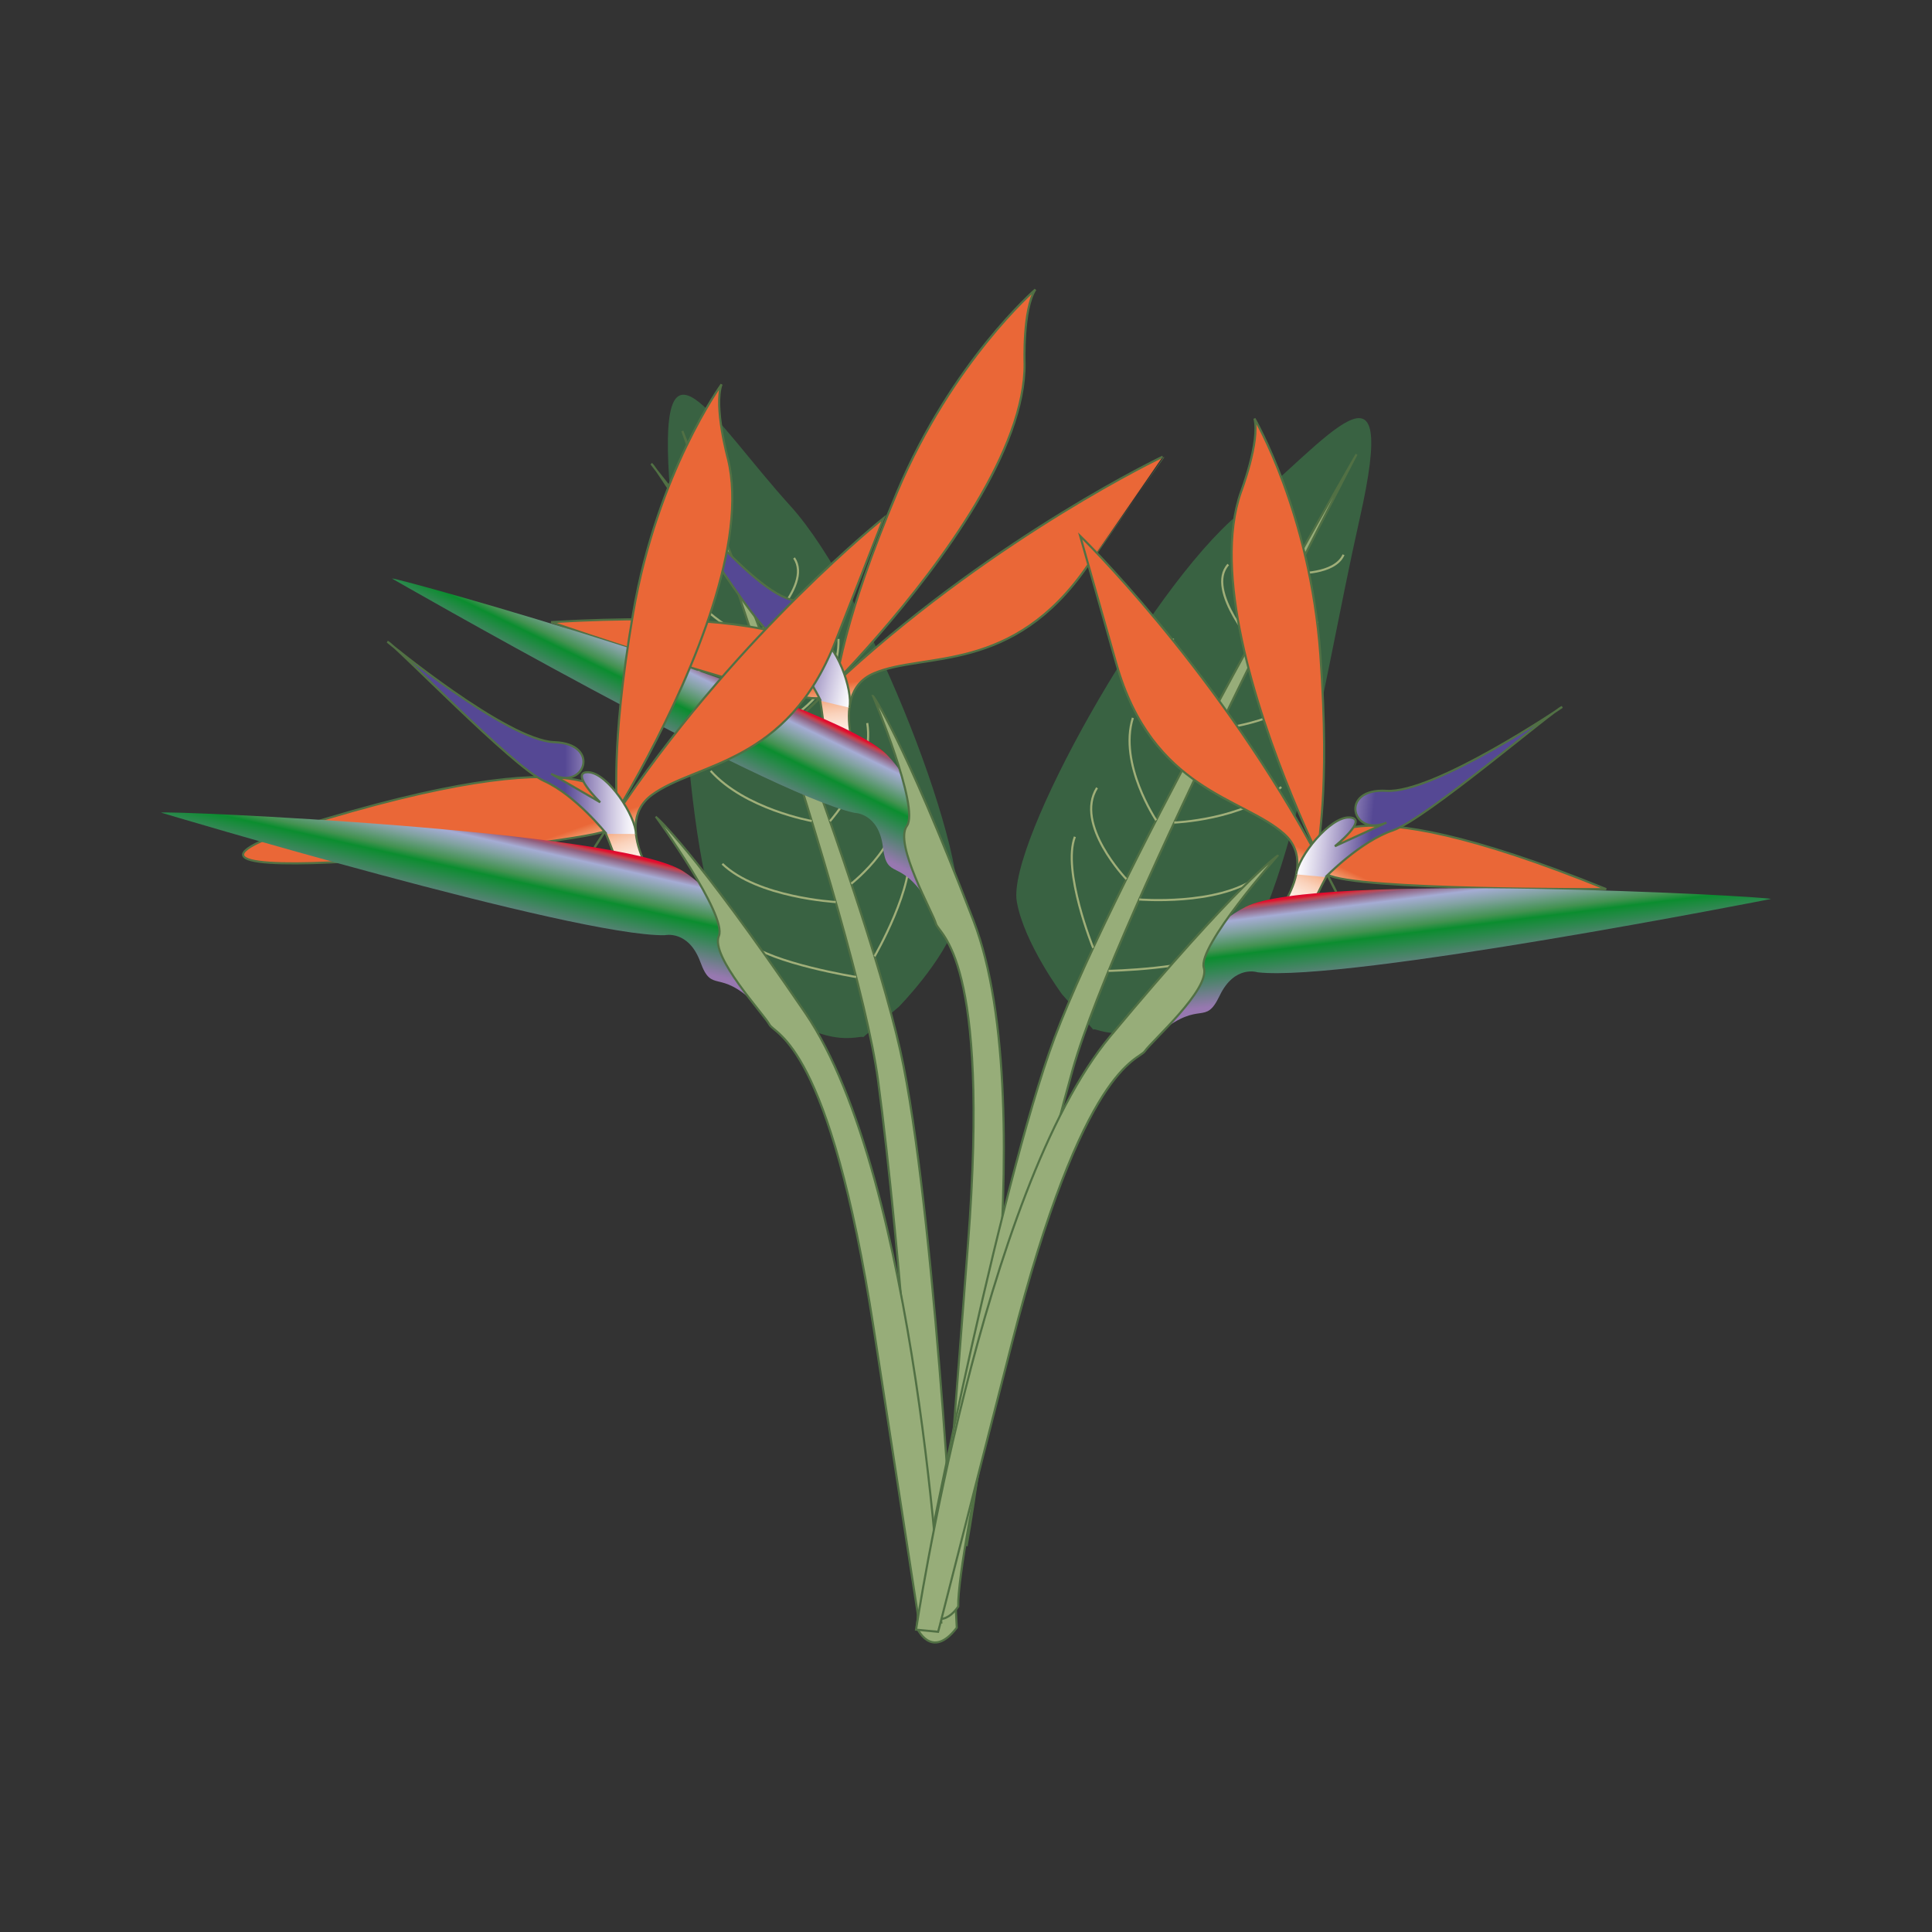 <svg:svg xmlns:dc="http://purl.org/dc/elements/1.1/" xmlns:ns1="http://sodipodi.sourceforge.net/DTD/sodipodi-0.dtd" xmlns:ns2="http://www.inkscape.org/namespaces/inkscape" xmlns:ns4="http://creativecommons.org/ns#" xmlns:rdf="http://www.w3.org/1999/02/22-rdf-syntax-ns#" xmlns:svg="http://www.w3.org/2000/svg" enable-background="new 0 0 763.325 642.343" height="915.986" id="Calque_1" version="1.1" viewBox="-76.332 -136.878 915.986 915.986" width="915.986" x="0px" y="0px" ns1:docname="oiseau_du_paradis.svg" ns2:version="0.48.4 r9939" xml:space="preserve"><svg:rect x="-76.332" y="-136.878" width="915.986" height="915.986" fill="#333333" stroke="none"/><ns1:namedview bordercolor="#666666" borderopacity="1" gridtolerance="10" guidetolerance="10" id="namedview240" objecttolerance="10" pagecolor="#ffffff" showgrid="false" ns2:current-layer="Calque_1" ns2:cx="141.73803" ns2:cy="321.17151" ns2:pageopacity="0" ns2:pageshadow="2" ns2:window-height="972" ns2:window-maximized="1" ns2:window-width="1280" ns2:window-x="-8" ns2:window-y="-8" ns2:zoom="1.152446" />
<svg:g id="g3">
	<svg:g id="g5">
		<svg:path d="m349.85 340.42s21.323-21.658 27.388-40.598c8.494-26.523-41.257-155.44-78.829-196.83-37.572-41.393-64.052-91.67-56.945-5.591s5.925 200.07 38.58 233.41 52.511 22.289 52.828 24.104" fill="#396242" id="path7" />
		<svg:path d="m377.29 634.84s-9.091-184.1-25.238-266.28c-14.96-76.13-92.23-269.66-103.51-297.7-0.894-2.223-1.373-3.406-1.373-3.406s82.599 231.87 92.809 307.98c10.211 76.109 22.582 233.25 18.312 259.2 0 0.01 6.83 16.08 19 0.21z" fill="#97AD79" id="path9" stroke="#517044" />
		<svg:path d="m338.31 316.54s19.738-34.138 15.914-50.959" fill="none" id="path11" stroke="#A0AF79" />
		<svg:path d="m329.59 326.33s-39.936-6.414-51.832-16.538" fill="none" id="path13" stroke="#A0AF79" />
		<svg:path d="m319.91 290.79s-37.068-2.08-53.768-18.12" fill="none" id="path15" stroke="#A0AF79" />
		<svg:path d="m308.53 252.37s-31.704-5.63-47.926-23.761" fill="none" id="path17" stroke="#A0AF79" />
		<svg:path d="m293.82 205.51s-35.885-8.932-39.698-26.972" fill="none" id="path19" stroke="#A0AF79" />
		<svg:path d="m254.43 148.54c15.04 14.999 26.355 17.092 26.355 17.092s28.719-24.238 19.362-37.978" fill="none" id="path21" stroke="#A0AF79" />
		<svg:path d="m267.92 127.32s-18.453-1.833-21.246-11.863" fill="none" id="path23" stroke="#A0AF79" />
		<svg:path d="m327.27 282.08s28.208-22.227 19.788-40.946" fill="none" id="path25" stroke="#A0AF79" />
		<svg:path d="m317.15 252.46s21.441-23.924 17.682-46.523" fill="none" id="path27" stroke="#A0AF79" />
		<svg:path d="m299.37 202.91s22.545-13.337 21.836-36.861" fill="none" id="path29" stroke="#A0AF79" />
	</svg:g>
	<svg:g id="g31">
			<svg:linearGradient gradientTransform="matrix(.974 .228 -.228 .974 82.693 14.651)" gradientUnits="userSpaceOnUse" id="SVGID_1_" x1="304.34" x2="211.89" y1="156.7" y2="-102.61">
			<svg:stop id="stop34" offset="0" style="stop-color:#FFFFFF" />
			<svg:stop id="stop36" offset=".053" style="stop-color:#FFFEFD" />
			<svg:stop id="stop38" offset=".08" style="stop-color:#FFF8F5" />
			<svg:stop id="stop40" offset=".102" style="stop-color:#FEF0E7" />
			<svg:stop id="stop42" offset=".12" style="stop-color:#FCE3D4" />
			<svg:stop id="stop44" offset=".137" style="stop-color:#FAD2BB" />
			<svg:stop id="stop46" offset=".152" style="stop-color:#F7BD9C" />
			<svg:stop id="stop48" offset=".166" style="stop-color:#F3A178" />
			<svg:stop id="stop50" offset=".179" style="stop-color:#EE8151" />
			<svg:stop id="stop52" offset=".188" style="stop-color:#EA6737" />
		</svg:linearGradient>
		<svg:path d="m333.75 232.07s-19.69-39.563 4.263-49.739c23.953-10.177 65.681 0.761 101.3-50.972s35.621-51.732 35.621-51.732-77.064 36.515-150.13 102.96 85.64-66.086 84.628-147.2c0 0-0.924-25.637 5.124-35.003 0 0-39.33 33.916-65.527 95.946-26.196 62.03-27.208 86.057-28.753 86.08-1.546 0.023 4.885-32.6-135.29-24.324 0 0 112.5 38.799 127.35 35.943 0 0 5.763 32.9 0.478 33.136l20.94 4.9z" fill="url(#SVGID_1_)" id="path54" stroke="#517044" />
			<svg:linearGradient gradientTransform="matrix(.974 .228 -.228 .974 82.693 14.651)" gradientUnits="userSpaceOnUse" id="SVGID_2_" x1="204.98" x2="194.09" y1="114.89" y2="163.12">
			<svg:stop id="stop57" offset="0" style="stop-color:#CF0038" />
			<svg:stop id="stop59" offset=".061" style="stop-color:#E30D2D" />
			<svg:stop id="stop61" offset=".086" style="stop-color:#C5404C" />
			<svg:stop id="stop63" offset=".121" style="stop-color:#915E7D" />
			<svg:stop id="stop65" offset=".206" style="stop-color:#A5ACD4" />
			<svg:stop id="stop67" offset=".318" style="stop-color:#80A29F" />
			<svg:stop id="stop69" offset=".469" style="stop-color:#429250" />
			<svg:stop id="stop71" offset=".537" style="stop-color:#0B8D2F" />
			<svg:stop id="stop73" offset="1" style="stop-color:#9778B0" />
		</svg:linearGradient>
		<svg:path d="m109.47 137.39s177.87 102.16 219.29 111.1c0 0 11.552 0.013 13.519 16.265 1.968 16.252 7.797 4.523 21.021 25.34 0 0 6.277-43.206-19.21-69.208-25.49-26-231.78-83.99-234.62-83.5z" fill="url(#SVGID_2_)" id="path75" />
			<svg:linearGradient gradientTransform="matrix(.974 .228 -.228 .974 82.693 14.651)" gradientUnits="userSpaceOnUse" id="SVGID_3_" x1="161.43" x2="279.24" y1="77.948" y2="77.948">
			<svg:stop id="stop78" offset=".715" style="stop-color:#554894" />
			<svg:stop id="stop80" offset=".8" style="stop-color:#8D80B6" />
			<svg:stop id="stop82" offset=".896" style="stop-color:#CAC3DF" />
			<svg:stop id="stop84" offset=".965" style="stop-color:#F0EEF6" />
			<svg:stop id="stop86" offset="1" style="stop-color:#FFFFFF" />
		</svg:linearGradient>
		<svg:path d="m312.81 195.43s-10.044-21.227-23.107-31.221c-13.063-9.996-53.916-78.885-57.224-81.201 0 0 44.429 58.559 66.163 64.423 21.734 5.865 8.482 26.253-4.883 14.262l19.554 18.449s-11.235-17.637-2.223-15.156c9.012 2.479 17.171 25.63 15.288 33.663" fill="url(#SVGID_3_)" id="path88" stroke="#517044" />
		<svg:path d="m337.62 193.18s22.245 52.973 16.005 61.524c-6.242 8.551 12.336 41.022 13.779 46.366 1.443 5.346 25.794 14.764 15.201 151.97-10.594 137.2-10.396 134.17-10.594 137.2l-0.198 3.034 10.223 2.396s37.334-207.45 3.162-296.09c-34.17-88.64-47.57-106.4-47.57-106.4z" fill="#97AD79" id="path90" stroke="#517044" />
	</svg:g>
	<svg:g id="g92">
		<svg:path d="m427.22 334.56s-18.106-24.412-21.48-44.01c-4.726-27.447 62.456-148.19 105.42-183.96s76.169-81.879 57.169 2.376c-19 84.255-33.669 197.31-70.641 225.79-36.973 28.479-55.1 14.774-55.666 16.528" fill="#396242" id="path94" />
		<svg:path d="m359.13 622.31s34.585-181.06 61.995-260.19c25.396-73.314 128.81-254.23 143.87-280.43 1.195-2.078 1.834-3.182 1.834-3.182s-114.01 218.15-134.69 292.1c-20.688 73.952-54.774 227.85-54.153 254.14-0.01 0.01-9.01 14.97-18.85-2.44z" fill="#97AD79" id="path96" stroke="#517044" />
		<svg:path d="m441.96 312.52s-14.803-36.55-8.677-52.676" fill="none" id="path98" stroke="#A0AF79" />
		<svg:path d="m449.24 323.42s40.44-0.803 53.627-9.176" fill="none" id="path100" stroke="#A0AF79" />
		<svg:path d="m463.76 289.57s36.998 3.092 55.764-10.471" fill="none" id="path102" stroke="#A0AF79" />
		<svg:path d="m480.38 253.11s32.178-1.169 50.762-16.871" fill="none" id="path104" stroke="#A0AF79" />
		<svg:path d="m501.45 208.75s36.778-3.858 43.062-21.194" fill="none" id="path106" stroke="#A0AF79" />
		<svg:path d="m548.37 157.8c-16.979 12.763-28.475 13.264-28.475 13.264s-25.072-27.993-13.896-40.299" fill="none" id="path108" stroke="#A0AF79" />
		<svg:path d="m537.97 134.92s18.527 0.749 22.688-8.795" fill="none" id="path110" stroke="#A0AF79" />
		<svg:path d="m457.69 279.93s-24.846-25.931-13.906-43.299" fill="none" id="path112" stroke="#A0AF79" />
		<svg:path d="m471.82 252s-17.909-26.671-11.047-48.529" fill="none" id="path114" stroke="#A0AF79" />
		<svg:path d="m496.32 205.4s-20.473-16.341-16.503-39.538" fill="none" id="path116" stroke="#A0AF79" />
	</svg:g>
	<svg:g id="g118">
		<svg:linearGradient gradientUnits="userSpaceOnUse" id="SVGID_4_" x1="250.26" x2="157.81" y1="291.7" y2="32.394">
			<svg:stop id="stop121" offset="0" style="stop-color:#FFFFFF" />
			<svg:stop id="stop123" offset=".053" style="stop-color:#FFFEFD" />
			<svg:stop id="stop125" offset=".08" style="stop-color:#FFF8F5" />
			<svg:stop id="stop127" offset=".102" style="stop-color:#FEF0E7" />
			<svg:stop id="stop129" offset=".12" style="stop-color:#FCE3D4" />
			<svg:stop id="stop131" offset=".137" style="stop-color:#FAD2BB" />
			<svg:stop id="stop133" offset=".152" style="stop-color:#F7BD9C" />
			<svg:stop id="stop135" offset=".166" style="stop-color:#F3A178" />
			<svg:stop id="stop137" offset=".179" style="stop-color:#EE8151" />
			<svg:stop id="stop139" offset=".188" style="stop-color:#EA6737" />
		</svg:linearGradient>
		<svg:path d="m239.97 289.38s-28.2-34.025-7.201-49.399c20.998-15.375 64.121-14.25 86.995-72.747s22.874-58.497 22.874-58.497-66.697 53.141-122.67 134.51 68.296-83.888 48.797-162.64c0 0-6.75-24.75-3-35.249 0 0-30.551 41.997-41.899 108.37-11.348 66.371-6.849 89.995-8.349 90.37s-2.685-32.854-137.27 7.196 118.39 12.098 132.2 5.928c0 0 13.12 30.717 8.028 32.152h21.5z" fill="url(#SVGID_4_)" id="path141" stroke="#517044" />
		<svg:linearGradient gradientUnits="userSpaceOnUse" id="SVGID_5_" x1="150.9" x2="140.01" y1="249.89" y2="298.12">
			<svg:stop id="stop144" offset="0" style="stop-color:#CF0038" />
			<svg:stop id="stop146" offset=".061" style="stop-color:#E30D2D" />
			<svg:stop id="stop148" offset=".086" style="stop-color:#C5404C" />
			<svg:stop id="stop150" offset=".121" style="stop-color:#915E7D" />
			<svg:stop id="stop152" offset=".206" style="stop-color:#A5ACD4" />
			<svg:stop id="stop154" offset=".318" style="stop-color:#80A29F" />
			<svg:stop id="stop156" offset=".469" style="stop-color:#429250" />
			<svg:stop id="stop158" offset=".537" style="stop-color:#0B8D2F" />
			<svg:stop id="stop160" offset="1" style="stop-color:#9778B0" />
		</svg:linearGradient>
		<svg:path d="m0 248.39s196.49 58.872 238.86 58.122c0 0 11.25-2.624 16.874 12.75 5.625 15.374 8.624 2.625 26.249 19.874 0 0-3.75-43.498-34.499-62.997-30.74-19.49-244.82-28.86-247.48-27.74z" fill="url(#SVGID_5_)" id="path162" />
		<svg:linearGradient gradientUnits="userSpaceOnUse" id="SVGID_6_" x1="107.35" x2="225.16" y1="212.95" y2="212.95">
			<svg:stop id="stop165" offset=".715" style="stop-color:#554894" />
			<svg:stop id="stop167" offset=".8" style="stop-color:#8D80B6" />
			<svg:stop id="stop169" offset=".896" style="stop-color:#CAC3DF" />
			<svg:stop id="stop171" offset=".965" style="stop-color:#F0EEF6" />
			<svg:stop id="stop173" offset="1" style="stop-color:#FFFFFF" />
		</svg:linearGradient>
		<svg:path d="m211.22 258.49s-14.624-18.374-29.623-25.123c-15-6.75-70.497-64.497-74.247-65.997 0 0 56.622 46.873 79.121 47.622 22.499 0.75 14.25 23.624-1.5 15l23.249 13.499s-14.964-14.607-5.624-14.249c9.34 0.357 22.567 21.035 22.567 29.285" fill="url(#SVGID_6_)" id="path175" stroke="#517044" />
		<svg:path d="m234.86 250.64s33.748 46.498 29.624 56.247c-4.125 9.75 21.373 37.124 23.998 41.998 2.625 4.875 28.483 8.486 49.483 144.49s20.5 133 21 136 0.5 3 0.5 3h10.5s-11-210.5-64.5-289-70.6-92.74-70.6-92.74z" fill="#97AD79" id="path177" stroke="#517044" />
	</svg:g>
	<svg:g id="g179">
			<svg:linearGradient gradientTransform="matrix(-.995 -.097 -.097 .995 743.09 108.5)" gradientUnits="userSpaceOnUse" id="SVGID_7_" x1="212.65" x2="120.2" y1="221.33" y2="-37.974">
			<svg:stop id="stop182" offset="0" style="stop-color:#FFFFFF" />
			<svg:stop id="stop184" offset=".053" style="stop-color:#FFFEFD" />
			<svg:stop id="stop186" offset=".08" style="stop-color:#FFF8F5" />
			<svg:stop id="stop188" offset=".102" style="stop-color:#FEF0E7" />
			<svg:stop id="stop190" offset=".12" style="stop-color:#FCE3D4" />
			<svg:stop id="stop192" offset=".137" style="stop-color:#FAD2BB" />
			<svg:stop id="stop194" offset=".152" style="stop-color:#F7BD9C" />
			<svg:stop id="stop196" offset=".166" style="stop-color:#F3A178" />
			<svg:stop id="stop198" offset=".179" style="stop-color:#EE8151" />
			<svg:stop id="stop200" offset=".188" style="stop-color:#EA6737" />
		</svg:linearGradient>
		<svg:path d="m520.52 306.94s31.355-31.141 11.941-48.472c-19.416-17.332-62.445-20.379-79.561-80.813l-17.115-60.433s61.252 59.336 109.1 145.73-59.87-90.093-32.854-166.59c0 0 9.109-23.982 6.391-34.794 0 0 26.352 44.752 31.234 111.91 4.881 67.157-1.879 90.236-0.424 90.754 1.457 0.518 5.846-32.442 135.94 20.426 0 0-119 0.602-132.15-6.873 0 0-16.025 29.305-11.096 31.226l-21.4-2.09z" fill="url(#SVGID_7_)" id="path202" stroke="#517044" />
			<svg:linearGradient gradientTransform="matrix(-.995 -.097 -.097 .995 743.09 108.5)" gradientUnits="userSpaceOnUse" id="SVGID_8_" x1="113.29" x2="102.4" y1="179.52" y2="227.75">
			<svg:stop id="stop205" offset="0" style="stop-color:#CF0038" />
			<svg:stop id="stop207" offset=".061" style="stop-color:#E30D2D" />
			<svg:stop id="stop209" offset=".086" style="stop-color:#C5404C" />
			<svg:stop id="stop211" offset=".121" style="stop-color:#915E7D" />
			<svg:stop id="stop213" offset=".206" style="stop-color:#A5ACD4" />
			<svg:stop id="stop215" offset=".318" style="stop-color:#80A29F" />
			<svg:stop id="stop217" offset=".469" style="stop-color:#429250" />
			<svg:stop id="stop219" offset=".537" style="stop-color:#0B8D2F" />
			<svg:stop id="stop221" offset="1" style="stop-color:#9778B0" />
		</svg:linearGradient>
		<svg:path d="m763.32 289.33s-201.26 39.611-243.36 34.771c0 0-10.943-3.698-18.025 11.061-7.085 14.759-8.838 1.778-28.047 17.245 0 0 7.934-42.934 40.424-59.369 32.49-16.43 246.48-5.08 249.01-3.7z" fill="url(#SVGID_8_)" id="path223" />
			<svg:linearGradient gradientTransform="matrix(-.995 -.097 -.097 .995 743.09 108.5)" gradientUnits="userSpaceOnUse" id="SVGID_9_" x1="69.741" x2="187.55" y1="142.58" y2="142.58">
			<svg:stop id="stop226" offset=".715" style="stop-color:#554894" />
			<svg:stop id="stop228" offset=".8" style="stop-color:#8D80B6" />
			<svg:stop id="stop230" offset=".896" style="stop-color:#CAC3DF" />
			<svg:stop id="stop232" offset=".965" style="stop-color:#F0EEF6" />
			<svg:stop id="stop234" offset="1" style="stop-color:#FFFFFF" />
		</svg:linearGradient>
		<svg:path d="m552.12 278.97s16.328-16.876 31.91-22.144c15.582-5.269 76.398-57.384 80.275-58.515 0 0-60.885 41.184-83.352 39.755-22.467-1.428-16.465 22.137 0.043 15.075l-24.443 11.189s16.305-13.093 6.975-13.638c-9.332-0.547-24.494 18.755-25.293 26.967" fill="url(#SVGID_9_)" id="path236" stroke="#517044" />
		<svg:path d="m529.34 268.87s-38.082 43.02-34.92 53.122c3.164 10.104-24.859 34.886-27.943 39.482-3.083 4.6-29.17 5.695-63.212 139.03s-33.255 130.4-34.042 133.34l-0.788 2.937-10.451-1.014s31.288-208.45 92.122-281.42 79.23-85.48 79.23-85.48z" fill="#97AD79" id="path238" stroke="#517044" />
	</svg:g>
</svg:g>
</svg:svg>